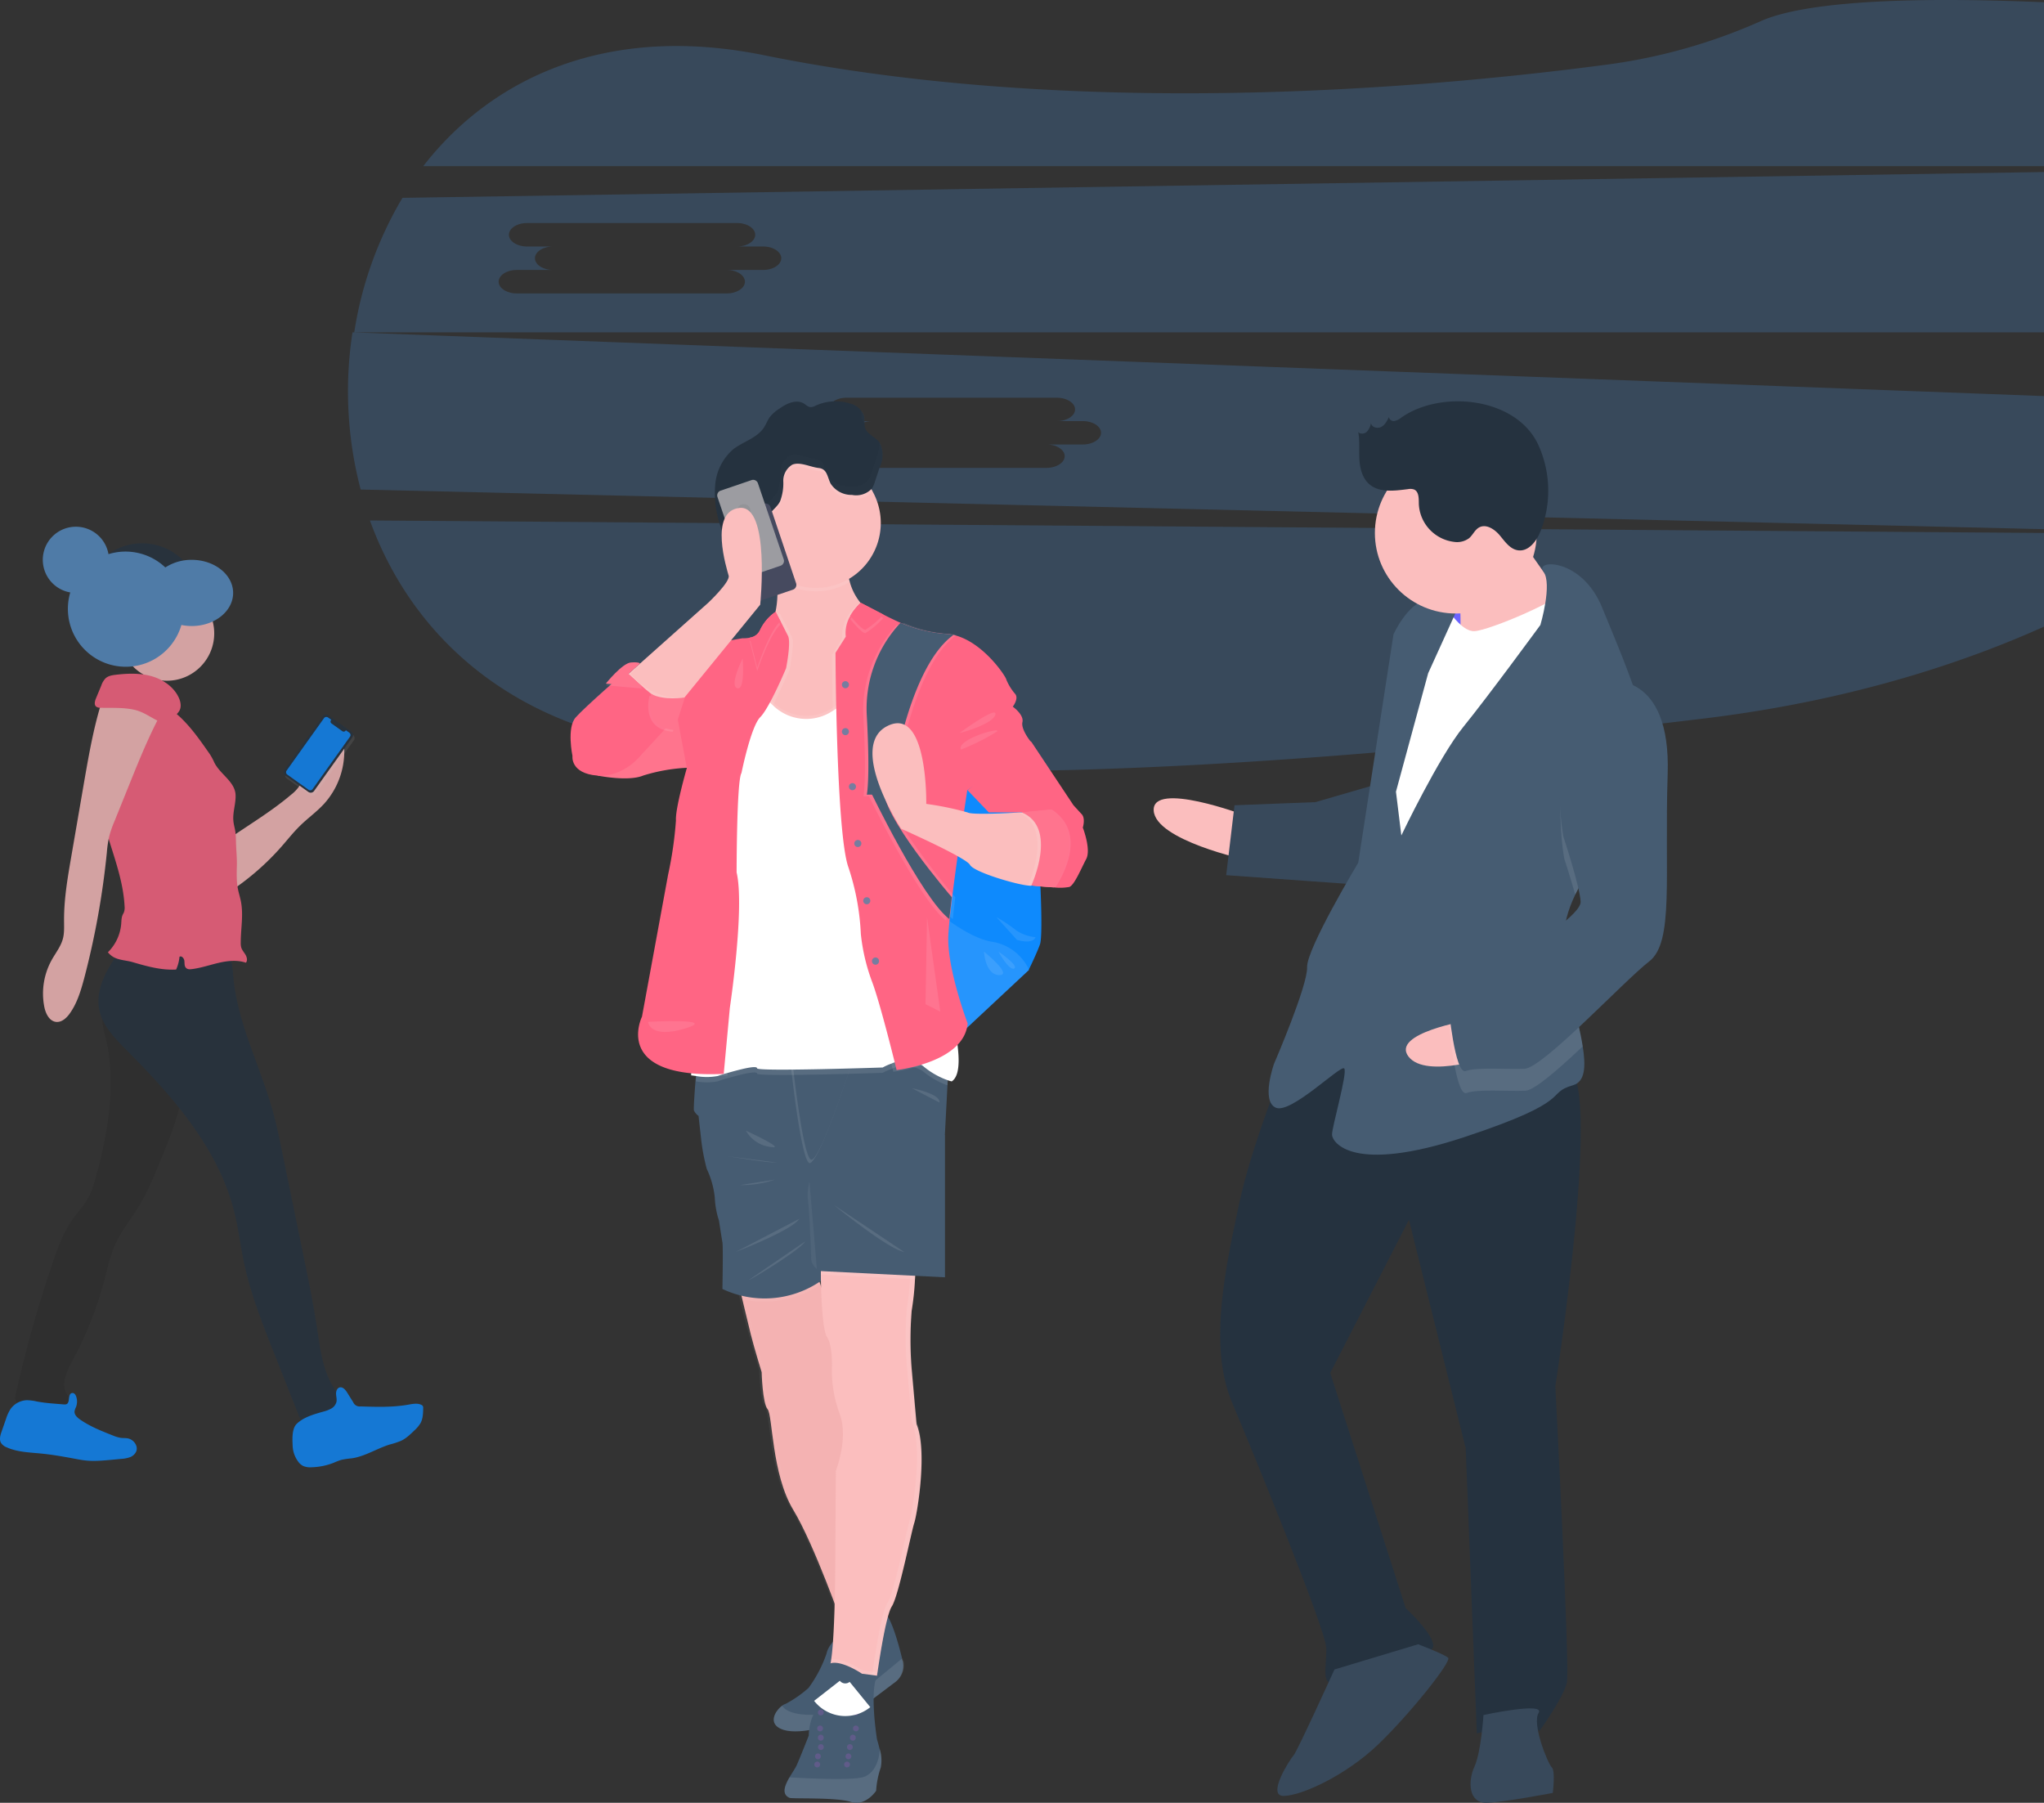 <svg width="652" height="575" viewBox="0 0 652 575" fill="none" xmlns="http://www.w3.org/2000/svg"><rect x="0" y="0" width="652" height="575" fill="#333333" stroke="none"/><path d="M118 166c10.441 28.826 32.539 53.745 67.467 65.824 72.585 25.099 236.281 12.153 358.453-2.705 63.181-7.685 118.73-28.889 159.08-58.75L118 166ZM759.351 31.288h-67.093c-3.192 0-5.8-1.68-5.8-3.734 0-2.053 2.608-3.734 5.8-3.734h11.574c-3.185 0-5.8-1.68-5.8-3.733 0-2.054 2.615-3.734 5.8-3.734h-8.283c-3.186 0-5.8-1.68-5.8-3.734 0-2.054 2.614-3.734 5.8-3.734h35.021a133.804 133.804 0 0 0-27.322-4.848c-95.483-7.903-129.573-2.675-141.576 2.701a178.005 178.005 0 0 1-49.055 13.865c-58.946 7.816-169.127 17.238-268.988-3.006C193.996 7.522 157.112 24.548 135 53h636c-.832-8.27-3.316-15.906-7.88-22.59a7.834 7.834 0 0 1-3.769.878ZM112.439 106a123.437 123.437 0 0 0 2.607 50.137L704.076 170c16.305-12.079 30.12-25.575 40.924-40.165L112.439 106Zm232.976 35.765h-11.598c3.191 0 5.799 1.678 5.799 3.729 0 2.05-2.608 3.728-5.799 3.728h-67.114c-3.192 0-5.799-1.678-5.799-3.728 0-2.051 2.607-3.729 5.799-3.729h11.598c-3.191 0-5.799-1.677-5.799-3.728 0-2.05 2.608-3.728 5.799-3.728h-8.258c-3.191 0-5.799-1.678-5.799-3.728 0-2.051 2.608-3.728 5.799-3.728h67.089c3.186 0 5.793 1.684 5.793 3.728 0 2.044-2.607 3.728-5.793 3.728h8.283c3.186 0 5.793 1.684 5.793 3.728 0 2.045-2.607 3.728-5.793 3.728ZM770.702 53 128.38 63.104A119.183 119.183 0 0 0 113 106h646.446a126.21 126.21 0 0 0 9.303-27.342c1.96-8.95 2.729-17.6 1.953-25.658ZM243.423 86.105h-11.597c3.187 0 5.792 1.69 5.792 3.742s-2.605 3.742-5.792 3.742h-66.979c-3.182 0-5.787-1.684-5.787-3.742s2.605-3.742 5.787-3.742h11.585c-3.188 0-5.793-1.684-5.793-3.742s2.605-3.742 5.793-3.742h-8.305c-3.187 0-5.792-1.684-5.792-3.742 0-2.059 2.605-3.743 5.792-3.743h66.979c3.188 0 5.793 1.684 5.793 3.743 0 2.058-2.605 3.742-5.793 3.742h8.317c3.188 0 5.792 1.69 5.792 3.742s-2.617 3.742-5.792 3.742Z" fill="#38495B"/><path d="M295.42 207.694s-10.149 12.992-18.314 23.248c-5.232 6.597-9.631 12.042-9.948 12.157a6.756 6.756 0 0 1-1.006 0c-4.082-.374-19.664-2.564-26.737-3.543l-3.536-.519s.23-6.136 1.15-13.569c1.121-8.93 3.277-19.704 7.274-24.026a12.545 12.545 0 0 0 2.587-4.379 28.376 28.376 0 0 0 .633-12.877 49.12 49.12 0 0 0-1.869-7.807s25.875-15.268 24.495-1.354a26.516 26.516 0 0 0 .92 10.573 18.063 18.063 0 0 0 5.75 9.046l18.601 13.05Z" fill="#FBBEBE"/><path opacity=".1" d="M271.079 185.567a20.645 20.645 0 0 1-23.548-1.412 49.083 49.083 0 0 0-1.869-7.806s25.877-15.269 24.497-1.354a26.511 26.511 0 0 0 .92 10.572Z" fill="#fff"/><path d="M280.953 166.814a20.745 20.745 0 0 1-5.151 13.672 20.655 20.655 0 0 1-12.877 6.861 20.636 20.636 0 0 1-14.192-3.364 20.71 20.71 0 0 1-8.443-11.916 20.754 20.754 0 0 1 1.508-14.535 20.689 20.689 0 0 1 10.71-9.92 20.63 20.63 0 0 1 14.579-.366 20.683 20.683 0 0 1 11.192 9.37 20.753 20.753 0 0 1 2.674 10.198Z" fill="#FBBEBE"/><path opacity=".1" d="m278.3 156.612-.23.375a6.884 6.884 0 0 1-6.296 1.959 7.952 7.952 0 0 1-6.843-3.659c-1.064-2.276-.776-4.696-3.708-5.041-2.933-.346-5.952-2.075-8.424-1.066a5.987 5.987 0 0 0-2.875 5.329 16.123 16.123 0 0 1-.978 6.252c-.948 1.786-2.874 2.881-3.708 4.753a11.546 11.546 0 0 0-.575 6.684c.505 2.22.366 4.54-.403 6.683l-.287.519a20.74 20.74 0 0 1 5.505-29.247 20.626 20.626 0 0 1 15.863-2.926 20.661 20.661 0 0 1 13.131 9.385h-.172Z" fill="#fff"/><path d="M264.923 154.193a7.897 7.897 0 0 0 6.843 3.658 6.884 6.884 0 0 0 6.296-1.959c.45-.681.79-1.43 1.006-2.218l1.581-4.753a8.652 8.652 0 0 0 0-7.635c-1.322-1.93-4.168-2.736-4.772-5.012a31.057 31.057 0 0 1-.173-3.284 6.191 6.191 0 0 0-4.715-4.322 15.295 15.295 0 0 0-10.838.72 3.237 3.237 0 0 1-1.524.461c-.863 0-1.524-.72-2.271-1.181-2.387-1.383-5.405 0-7.705 1.642a12.508 12.508 0 0 0-3.076 2.68c-.748 1.037-1.179 2.275-1.869 3.341-2.214 3.4-6.642 4.495-9.833 6.972a16.799 16.799 0 0 0-5.75 11.524 32.657 32.657 0 0 0 1.668 12.963c.218.828.547 1.623.977 2.363 1.323 1.988 3.91 2.881 5.175 4.84 1.265 1.959 1.121 3.889 2.645 4.983a4.042 4.042 0 0 0 4.671-.69c.404-.391.723-.862.935-1.384.763-2.144.912-4.459.432-6.683a11.226 11.226 0 0 1 .546-6.684c.949-1.786 2.875-2.881 3.709-4.753a16.14 16.14 0 0 0 .977-6.252 6 6 0 0 1 2.875-5.33c2.473-1.008 5.75.778 8.424 1.066 2.674.289 2.674 2.651 3.766 4.927Z" fill="#25323F"/><g opacity=".1" fill="#fff"><path opacity=".1" d="M234.842 172.173c-1.265-2.017-3.852-2.881-5.146-4.84a1.599 1.599 0 0 0 0 .403c.218.828.547 1.623.977 2.363 1.323 1.988 3.91 2.881 5.175 4.84.084.115.152.241.202.374a19.385 19.385 0 0 0-1.208-3.14ZM274.891 133.543c.183.614.508 1.176.949 1.641.058-.728.058-1.46 0-2.189a3.993 3.993 0 0 0-1.036-2.131c-.072.893-.043 1.792.087 2.679ZM260.219 146.45c-2.559-.317-5.951-2.103-8.423-1.066a5.996 5.996 0 0 0-2.875 5.3 16.363 16.363 0 0 1-.978 6.281c-.948 1.786-2.874 2.881-3.708 4.753a11.108 11.108 0 0 0-.546 6.655 12.32 12.32 0 0 1-.432 6.712 4.058 4.058 0 0 1-2.336 2.258 4.055 4.055 0 0 1-1.64.248 4.055 4.055 0 0 1-1.601-.432 3.62 3.62 0 0 1-1.092-1.296c.604 1.44.92 3.111 2.156 4.004a4.038 4.038 0 0 0 3.258.199 4.054 4.054 0 0 0 2.348-2.273c.762-2.144.912-4.459.431-6.683a11.234 11.234 0 0 1 .546-6.684c.949-1.786 2.875-2.881 3.709-4.753a16.14 16.14 0 0 0 .977-6.252 6.008 6.008 0 0 1 .716-3.055 5.985 5.985 0 0 1 2.159-2.274c2.472-1.009 5.75.778 8.423 1.066a2.872 2.872 0 0 1 2.156 1.123c-.718-1.872-.948-3.572-3.248-3.831ZM280.75 141.291l-.258-.345a14.196 14.196 0 0 1-.949 5.272l-1.581 4.724a7.708 7.708 0 0 1-1.007 2.218 6.834 6.834 0 0 1-6.296 1.959 8.447 8.447 0 0 1-6.497-3.053c.189.73.439 1.443.748 2.131a7.906 7.906 0 0 0 6.842 3.659 6.884 6.884 0 0 0 6.296-1.959c.45-.681.79-1.43 1.006-2.218l1.581-4.754a8.646 8.646 0 0 0 .115-7.634Z"/></g><path d="m243.714 160.683-9.887 3.337a1.619 1.619 0 0 0-1.015 2.049l8.18 24.33a1.613 1.613 0 0 0 2.045 1.016l9.888-3.337a1.619 1.619 0 0 0 1.014-2.049l-8.18-24.329a1.613 1.613 0 0 0-2.045-1.017Z" fill="#464A5F"/><path d="m239.724 153.131-9.854 3.356a1.613 1.613 0 0 0-1.006 2.046l8.224 24.248a1.61 1.61 0 0 0 2.042 1.009l9.854-3.356a1.614 1.614 0 0 0 1.007-2.046l-8.224-24.248a1.61 1.61 0 0 0-2.043-1.009Z" fill="#9C9CA1"/><path d="M237.274 165.062a2.136 2.136 0 0 0 2.134-2.138c0-1.18-.955-2.137-2.134-2.137a2.135 2.135 0 0 0-2.133 2.137c0 1.181.955 2.138 2.133 2.138Z" fill="#939498"/><path d="M235.789 410.211s2.616 11.092 3.709 15.442c1.092 4.35 3.45 11.984 3.45 11.984s.259 9.91 1.897 11.811c1.639 1.902 1.265 20.627 8.165 32.064 6.9 11.437 15.842 37.134 15.842 37.134l1.178 8.642 11.5-13.54-9.602-49.492s-5.75-20.166-3.91-26.331c1.84-6.165-7.159-30.623-7.159-30.623l-25.07 2.909Z" fill="#F3AEAE"/><path opacity=".05" d="m282.099 512.395-11.499 13.54-1.179-8.642s-9.2-25.784-16.071-37.307c-6.871-11.524-6.526-30.163-8.165-32.064-1.639-1.902-1.897-11.812-1.897-11.812s-2.358-7.634-3.422-11.984c-.661-2.593-1.868-7.605-2.731-11.235l-1.006-4.206 25.299-2.881s.288.777.719 2.074c2.099 6.021 7.849 23.392 6.44 28.549-1.725 6.252 3.91 26.331 3.91 26.331l9.602 49.637Z" fill="#fff"/><path d="m285.625 536.456-10.12 7.634c-4.916 5.272-19.32 9.622-25.588 7.635-5.318-1.7-2.673-6.05-.431-7.692.322-.264.694-.46 1.093-.576a36.366 36.366 0 0 0 7.331-5.099 40.866 40.866 0 0 0 5.75-10.976c.805-4.091 6.612-7.462 6.612-7.462s7.791-7.605 11.328-6.078c2.3 1.008 4.715 9.276 6.095 14.894 0 .316 0 .633.23.95a6.548 6.548 0 0 1-2.3 6.77Z" fill="#465C72"/><path opacity=".1" d="m285.624 536.451-10.12 7.634c-4.916 5.272-19.319 9.622-25.587 7.634-5.318-1.699-2.673-6.049-.431-7.691 2.156 3.399 10.062 2.88 10.062 2.88l14.03-6.28 14.374-11.811c0 .317 0 .634.23.951a6.546 6.546 0 0 1-2.558 6.683Z" fill="#fff"/><path opacity=".05" d="M269.749 518.023s-9.056-25.726-15.956-37.163c-6.899-11.437-6.526-30.134-8.136-32.064-1.61-1.93-1.926-11.811-1.926-11.811s-2.357-7.606-3.421-11.985c-.661-2.593-1.869-7.605-2.875-11.206l-1.006-4.235 23.718-2.622v-.172l-25.299 2.88s.431 1.787 1.006 4.235c.862 3.601 2.07 8.643 2.875 11.207 1.092 4.379 3.45 11.984 3.45 11.984s.259 9.91 1.897 11.811c1.639 1.902 1.265 20.627 8.165 32.064 6.9 11.437 15.927 37.163 15.927 37.163l1.179 8.642 1.408-1.642-1.006-7.086Z" fill="#fff"/><path d="M329.726 247.422h-28.29v32.727h28.29v-32.727Z" fill="#0E8AFD"/><path d="M331.734 301.204c-.862 2.449-3.076 7.087-3.536 8.009v.173L307.9 328.342l-.488.461v-.432c-1.093-3.601-8.625-29.299-9.632-30.71a20.239 20.239 0 0 1 0-7.923v-1.325l-.661-17.775 2.875-5.762 27.916 8.874 3.91 7.691s.863 17.055-.086 19.763Z" fill="#0E8AFD"/><path opacity=".1" d="M328.202 309.212v.173l-20.297 18.956h-.604l-6.957.432-5.032-40.966s.834.778 2.214 1.902c3.996 3.313 12.65 9.852 19.263 10.716a15.688 15.688 0 0 1 6.771 3.006 15.716 15.716 0 0 1 4.642 5.781ZM330.308 298.899a13.04 13.04 0 0 1-6.037-2.075 53.294 53.294 0 0 0-6.468-4.35l6.583 7.289s5.031 1.613 5.922-.864Z" fill="#fff"/><path opacity=".1" d="M313.865 303.506s.403 7.433 4.887 7.491c4.485.057-4.887-7.491-4.887-7.491ZM318.482 303.506s3.392 6.222 5.031 5.387c1.638-.836-5.031-5.387-5.031-5.387Z" fill="#fff"/><path d="m223.853 243.097-4.743 1.786a55.78 55.78 0 0 0-13.944 2.478c-4.801 2.016-14.576 0-14.576 0s17.02-22.24 17.25-22.326l18.026-6.655-2.013 24.717Z" fill="#FF748E"/><path opacity=".03" d="m225.013 242.637-4.744 1.758a54.749 54.749 0 0 0-13.914 2.506c-4.801 1.988-14.605 0-14.605 0s17.048-22.268 17.25-22.355l18.054-6.654-2.041 24.745Z" fill="#FF6584"/><path d="M291.635 485.75c-1.006 3.082-5.002 23.335-7.158 26.619-2.156 3.284-4.715 22.067-4.715 22.067l-.489.346-1.064.749s-15.582-.749-13.77-3.543a8.495 8.495 0 0 0 .69-2.651c1.178-7.634 1.293-27.973 1.293-27.973l.201-32.237s4.083-10.399 1.265-18.063a39.596 39.596 0 0 1-2.529-14.173s.431-7.462-1.553-10.458c-1.61-2.42-1.926-15.24-1.984-19.964v-1.758l2.53-3.802 27.715 1.93s0 2.218-.202 5.128a85.969 85.969 0 0 1-1.063 10.112 116.223 116.223 0 0 0 0 18.639l1.552 17.515c3.536 8.47.259 28.463-.719 31.517Z" fill="#FBBEBE"/><path opacity=".05" d="M261.807 409.465v.201a32.533 32.533 0 0 1-25.012 4.754c-.604-2.42-1.006-4.206-1.006-4.206l25.271-2.881.747 2.132Z" fill="#fff"/><path d="m302.571 339.122-.345 7.029-.833 15.932-39.588 6.453v40.044a31.591 31.591 0 0 1-15.346 5.454 31.56 31.56 0 0 1-16.02-2.919s.259-13.511 0-14.894c-.259-1.383-1.093-6.885-1.093-6.885a27.783 27.783 0 0 1-1.351-7.462 28.19 28.19 0 0 0-2.558-9.075 65.215 65.215 0 0 1-1.725-8.901l-.892-7.98a4.47 4.47 0 0 1-1.466-1.729c-.144-.518.173-5.301.489-9.276.23-2.881.431-5.445.431-5.445l36.972-7.001 43.325 6.655Z" fill="#465C72"/><path opacity=".05" d="M260.609 373.391v31.373a4.554 4.554 0 0 1-1.869-4.148c-.173-4.178-.518-14.088-1.093-18.525a16.912 16.912 0 0 1 2.243-9.277l.719.577Z" fill="#fff"/><path opacity=".1" d="M237.943 360.634a10.282 10.282 0 0 0 3.239 3.499 10.244 10.244 0 0 0 4.466 1.657c5.951 1.095-7.705-5.156-7.705-5.156ZM232.266 368.784s12.506 2.103 15.496 2.017l-15.496-2.017ZM236.064 377.982a33.24 33.24 0 0 0 11.097-1.728l-11.097 1.728ZM234.621 399.331s18.114-6.943 20.299-10.572l-20.299 10.572ZM238.883 408.231c.632 0 16.588-9.737 17.94-12.272l-17.94 12.272ZM292.067 402.876s0 2.218-.201 5.127l-30.044-1.498v-1.757l2.53-3.802 27.715 1.93ZM267.531 366.892s15.267-3.773 18.487-1.354c3.22 2.42-18.487 1.354-18.487 1.354ZM252.291 340.09s3.076 28.808 5.75 30.796c2.674 1.988 13.311-30.796 13.311-30.796h-19.061Z" fill="#fff"/><path d="M252.816 339.008s3.105 28.808 5.75 30.796c2.645 1.988 13.168-30.796 13.168-30.796h-18.918Z" fill="#465C72"/><path opacity=".1" d="m302.586 339.121-.345 7.029a25.028 25.028 0 0 1-7.791-4.436l-.402-.288a10.727 10.727 0 0 0-9.775-.461c-.932.328-1.836.733-2.703 1.209 0 0-40.076 1.355-40.076.26s-5.75.432-9.459 1.469a27.783 27.783 0 0 0-3.047.98 18.89 18.89 0 0 1-7.015 0c.23-2.881.431-5.445.431-5.445l36.972-7.001 43.21 6.684Z" fill="#fff"/><path opacity=".1" d="M303.586 343.811c-.428-.091-.85-.206-1.265-.345a25.389 25.389 0 0 1-7.877-4.639l-.403-.288a10.73 10.73 0 0 0-9.775-.461 18.06 18.06 0 0 0-2.702 1.21s-40.077 1.354-40.077.26c0-1.095-5.75.432-9.459 1.498a29.514 29.514 0 0 0-3.047.95c-2.32.423-4.696.423-7.015 0-.891 0-1.495-.201-1.495-.201v-.087l1.983-50.386 5.75-44.855 2.07-18.812 6.785-3.313 6.814-3.313a17.882 17.882 0 0 0 2.616 2.881 15.16 15.16 0 0 0 19.205 1.786 29.08 29.08 0 0 0 2.875-1.93c3.076-2.391 5.951.288 8.625 6.079 10.379 22.528 17.25 92.187 17.25 92.187l10.263 6.626s.345 1.296.662 3.169c.488 3.803 1.092 10.083-1.783 11.984Z" fill="#fff"/><path d="M303.586 344.912a9.317 9.317 0 0 1-1.265-.375 25.125 25.125 0 0 1-7.877-4.523l-.403-.288a10.73 10.73 0 0 0-9.775-.461 18.06 18.06 0 0 0-2.702 1.21s-40.077 1.354-40.077.259c0-1.094-5.75.432-9.459 1.498a29.52 29.52 0 0 0-3.047.951 18.847 18.847 0 0 1-7.015 0l-1.495-.202v-.316l1.983-50.358 5.75-44.855 2.07-18.812 6.785-3.313 6.814-3.313a17.882 17.882 0 0 0 2.616 2.881 15.166 15.166 0 0 0 9.283 4.342c3.503.326 7.01-.577 9.922-2.556a29.53 29.53 0 0 0 2.875-1.959c3.076-2.362 5.951.317 8.625 6.108 10.379 22.528 17.25 92.187 17.25 92.187l10.263 6.655s.345 1.296.662 3.169c.488 3.86 1.092 10.169-1.783 12.071Z" fill="#fff"/><path opacity=".1" d="M305.187 332.835a23.68 23.68 0 0 1-11.126 6.885 47.408 47.408 0 0 1-9.114 2.103l-.661-2.563c-1.466-5.935-5.175-20.512-7.331-25.928a61.546 61.546 0 0 1-3.45-14.894 77.93 77.93 0 0 0-4.025-21.434c-1.754-5.099-2.875-19.59-3.306-33.907a963.911 963.911 0 0 1-.489-16.277c-.23-10.314-.23-18.034-.23-18.034l3.249-5.157a10.844 10.844 0 0 1 1.466-6.655 16.98 16.98 0 0 1 3.335-4.148l3.565 1.872 18.371 13.022s-10.149 12.992-18.314 23.248c10.379 22.528 17.25 92.187 17.25 92.187l10.263 6.655s.23 1.153.547 3.025Z" fill="#fff"/><path d="M302.506 298.242c-.546 10.515 6.153 28.146 6.153 28.146-1.064 12.531-22.655 14.894-22.655 14.894s-5.261-21.606-7.964-28.52a61.592 61.592 0 0 1-3.45-14.894 77.929 77.929 0 0 0-4.024-21.434c-3.853-11.264-4.054-68.218-4.054-68.218l3.277-5.157a10.65 10.65 0 0 1 1.466-6.654 17.027 17.027 0 0 1 3.335-4.149l7.188 3.745c2.099 1.095 3.91 1.931 5.491 2.651a44.428 44.428 0 0 0 15.295 3.572c.541.068 1.079.164 1.61.288 9.459 2.161 16.818 13.454 16.818 14.231.7 1.693 1.671 3.26 2.875 4.639 1.15 1.498-.805 4.004-.805 4.004s3.623 2.564 3.077 4.926c-.547 2.362 2.731 6.338 2.731 6.338l-20.326 15.441s-5.491 35.607-6.038 46.151Z" fill="#FF6584"/><path d="M269.674 219.509c.621 0 1.124-.505 1.124-1.127s-.503-1.127-1.124-1.127c-.62 0-1.123.505-1.123 1.127s.503 1.127 1.123 1.127ZM269.674 234.484c.621 0 1.124-.504 1.124-1.127 0-.622-.503-1.127-1.124-1.127-.62 0-1.123.505-1.123 1.127 0 .623.503 1.127 1.123 1.127ZM273.636 270.159a1.126 1.126 0 0 0 0-2.253 1.126 1.126 0 0 0 0 2.253ZM276.487 288.418a1.125 1.125 0 1 0 0-2.25 1.125 1.125 0 0 0 0 2.25ZM279.273 307.693c.621 0 1.124-.505 1.124-1.127a1.126 1.126 0 1 0-2.249 0c0 .622.504 1.127 1.125 1.127ZM271.915 252.032a1.126 1.126 0 0 0 0-2.254c-.621 0-1.124.505-1.124 1.127 0 .623.503 1.127 1.124 1.127Z" fill="#767D9F"/><path opacity=".1" d="M281.775 197.082a25.872 25.872 0 0 1-5.749 4.869c-1.007 0-3.479-2.881-4.801-4.465a17.486 17.486 0 0 1 3.334-4.177c2.933 1.469 5.175 2.736 7.216 3.773Z" fill="#fff"/><path d="M281.775 196.001a25.898 25.898 0 0 1-5.749 4.869c-1.007 0-3.479-2.881-4.801-4.465a17 17 0 0 1 3.334-4.149l7.216 3.745Z" fill="#FF6584"/><path opacity=".1" d="M251.849 213.684s-2.875 6.54-5.377 11.322a21.326 21.326 0 0 1-2.875 4.293 29.403 29.403 0 0 0-4.169 10.227c-1.092 3.975-1.811 7.576-1.811 7.576-1.552 2.363-1.552 31.69-1.552 31.69 2.645 11.264-2.185 43.212-2.185 43.212l-1.409 15.499-.431 4.696v.864h-2.876a65.946 65.946 0 0 1-6.986-.23l-1.524-.173 1.984-50.357 5.75-44.855 2.07-18.812 6.785-3.313c1.122-8.931 3.278-19.705 7.274-24.026a12.532 12.532 0 0 0 2.588-4.379 16.563 16.563 0 0 1 1.61-1.296l1.524 2.88 2.443 4.783c.777 2.218-.833 10.399-.833 10.399Z" fill="#fff"/><path d="M250.747 213.134s-5.261 12.618-8.251 15.614c-2.99 2.996-5.98 17.804-5.98 17.804-1.552 2.362-1.552 31.689-1.552 31.689 2.645 11.264-2.157 43.213-2.157 43.213l-1.954 21.059c-35.937 1.671-26.076-18.236-26.076-18.236l8.337-45.316a120.364 120.364 0 0 0 2.501-17.285c-.258-3.803 3.479-16.738 3.479-16.738s-6.612-34.339-5.922-35.895c.69-1.556 23.66-5.474 23.66-5.474.771.025 1.542-.033 2.3-.173a4.136 4.136 0 0 0 3.335-2.477 14.57 14.57 0 0 1 4.945-5.762l1.524 2.881 2.443 4.811c1.006 2.103-.632 10.285-.632 10.285Z" fill="#FF6584"/><path opacity=".1" d="M248.936 199.243c-3.564 3.198-7.387 14.779-7.387 14.779l-2.414-9.593a4.14 4.14 0 0 0 3.334-2.478 14.575 14.575 0 0 1 4.944-5.762l1.523 3.054Z" fill="#fff"/><path d="M248.936 198.162c-3.564 3.197-7.387 14.779-7.387 14.779l-2.414-9.594a4.13 4.13 0 0 0 3.334-2.477 14.575 14.575 0 0 1 4.944-5.762l1.523 3.054Z" fill="#FF6584"/><path opacity=".1" d="M206.707 325.914s.489 5.532 11.788 2.132c11.3-3.4-11.788-2.132-11.788-2.132Z" fill="#fff"/><path d="M346.487 273.982c-1.638 3.082-3.708 8.181-5.347 8.901a16.4 16.4 0 0 1-4.974.144c-3.392-.172-7.158-.605-7.158-.605s8.625-18.552-3.077-23.306h-10.522l-6.727-7.029 17.681-16.968 2.645 1.527 13.397 20.166s1.38 1.527 2.645 2.881c1.265 1.354.345 4.263.345 4.263s2.702 6.943 1.092 10.026Z" fill="#FF6584"/><path opacity=".1" d="M282.767 253.982s5.089-40.015 20.299-50.934c-.522-.123-1.05-.22-1.582-.288a44.427 44.427 0 0 1-15.324-3.572 39.796 39.796 0 0 0-8.428 13.695 39.862 39.862 0 0 0-2.325 15.92c1.122 20.426 0 25.179 0 25.179h1.783c3.249 6.598 17.02 33.937 24.639 39.67l.834-6.943s-19.838-23.047-21.563-32.727h1.667Z" fill="#fff"/><path opacity=".1" d="M284.966 253.443s5.088-40.015 20.124-50.934a14.123 14.123 0 0 0-1.581-.288 44.428 44.428 0 0 1-15.295-3.572 39.853 39.853 0 0 0-10.723 29.615c1.121 20.425 0 25.179 0 25.179h1.782c3.249 6.597 16.991 33.936 24.638 39.669l.805-6.943s-19.837-23.047-21.533-32.726h1.783Z" fill="#fff"/><path d="M277.482 252.032s16.617 34.571 25.328 41.082l.805-6.943s-23.315-26.995-21.562-34.888l-4.571.749Z" fill="#465C72"/><path d="M304.153 202.509c-15.209 10.919-20.298 50.934-20.298 50.934h-7.36s1.121-4.754 0-25.179a39.862 39.862 0 0 1 2.325-15.92 39.796 39.796 0 0 1 8.428-13.695 44.434 44.434 0 0 0 15.295 3.572c.541.068 1.079.164 1.61.288Z" fill="#465C72"/><path opacity=".1" d="m295.707 292.474-.488 27.799 4.715 2.392-4.227-30.191ZM306.031 233.816c3.134-.749 11.155-3.399 11.5-6.05.345-2.65-11.5 6.05-11.5 6.05ZM306.526 239.092a72.292 72.292 0 0 0 11.499-5.762c1.552-1.613-12.994 2.478-11.499 5.762ZM236.888 210.024s-4.342 8.643-1.725 9.478c2.616.836 1.725-9.478 1.725-9.478ZM270.037 303.506s-34.789 20.598-27.458 21.78c7.332 1.181 27.458-21.78 27.458-21.78ZM290.908 347.096s9.142 1.729 8.768 4.553l-8.768-4.553Z" fill="#fff"/><path d="m333.844 266.801-.402 10.63s-2.588 4.466-4.456 5.042a2.28 2.28 0 0 1-.69 0c-3.709-.202-17.653-4.293-18.889-6.626-1.237-2.333-21.965-11.523-21.965-11.523s-17.25-26.389-4.342-32.784c12.909-6.395 12.363 24.861 12.363 24.861a95.387 95.387 0 0 1 13.225 2.737c1.265.807 12.823.231 16.273 0h.949l3.679.663 4.255 7Z" fill="#FBBEBE"/><path opacity=".1" d="m333.837 266.813-.402 10.63s-2.588 4.465-4.457 5.041a2.28 2.28 0 0 1-.69 0h-.374s8.453-18.437-2.875-23.248h.949l3.68.663 4.169 6.914Z" fill="#fff"/><path opacity=".1" d="M336.678 283.031c-3.392-.173-7.159-.605-7.159-.605s8.625-18.552-3.076-23.305l9.114-.893c11.327 7.547 3.45 21.231 1.121 24.803Z" fill="#fff"/><path d="M336.141 283.025c-3.393-.172-7.159-.604-7.159-.604s8.625-18.553-3.076-23.306l9.085-.951c11.499 7.605 3.479 21.289 1.15 24.861Z" fill="#FF748E"/><path d="m199.627 215.677 26.277-23.422s7.072-6.655 6.526-8.643c-.546-1.987-6.44-20.54 3.45-21.606 9.89-1.066 6.613 30.854 6.613 30.854l-28.261 34.629-14.605-11.812Z" fill="#FBBEBE"/><path opacity=".1" d="M183.134 240.559s-1.897-8.988 1.007-12.272c2.903-3.284 16.042-14.722 16.042-14.722s6.584 10.285 18.314 8.787l-13.168 17.574s-5.75 7.634-14.231 6.885c-8.481-.749-7.964-6.252-7.964-6.252Z" fill="#fff"/><path d="M182.609 241.116s-1.898-8.989 1.006-12.273c2.904-3.284 16.043-14.721 16.043-14.721s11.242 11.35 17.682 12.733l-12.507 13.627s-5.75 7.605-14.375 6.885c-8.625-.72-7.849-6.251-7.849-6.251Z" fill="#FF6584"/><path opacity=".1" d="m204.977 219.615-11.731-1.037s5.233-6.539 8.022-6.741c2.789-.202 2.875.346 2.875.346l-3.68 3.313 4.514 4.119Z" fill="#fff"/><path d="m204.977 219.07-11.731-1.037s5.233-6.54 8.022-6.741c2.789-.202 2.875.345 2.875.345l-3.68 3.313 4.514 4.12Z" fill="#FF748E"/><path opacity=".1" d="M207.188 221.867s-3.047 10.688 7.418 11.524l3.335-10.4a18.505 18.505 0 0 1-10.753-1.124Z" fill="#fff"/><path d="M207.725 221.311s-3.048 10.688 7.42 11.524l3.336-10.401s-6.787 1.153-10.756-1.123Z" fill="#FF748E"/><path opacity=".1" d="m292.395 453.425-1.524-17.544a112.71 112.71 0 0 1 0-18.61c.528-3.35.873-6.725 1.035-10.112.173-2.881.23-5.128.23-5.128l-27.743-1.93 26.162 1.815s0 2.218-.23 5.128a81.084 81.084 0 0 1-1.035 10.112 115.863 115.863 0 0 0 0 18.61l1.553 17.544c3.622 8.441.344 28.434-.633 31.516-.978 3.083-5.003 23.335-7.188 26.619-2.185 3.285-4.686 22.068-4.686 22.068l-1.437.979h1.524l1.523-1.095s2.559-18.811 4.715-22.067c2.156-3.255 6.181-23.536 7.159-26.619.977-3.082 4.197-22.845.575-31.286Z" fill="#fff"/><path d="m295.802 358.623 5.635 3.457v45.316l-40.824-2.046-2.818-33.303 6.699-8.152 31.308-5.272Z" fill="#465C72"/><path opacity=".1" d="M265.98 384.318s17.25 14.088 22.454 15.01l-22.454-15.01ZM279.753 533.372a6.538 6.538 0 0 0-.488 1.44l-1.064.749s-15.583-.749-13.771-3.544c.372-.84.605-1.735.69-2.65 3.651-.836 9.832 3.371 9.832 3.371l4.801.634Z" fill="#fff"/><path d="M280.934 563.792a27.75 27.75 0 0 0-1.466 7.375s-3.335 5.07-8.05 3.543c-4.715-1.527-18.774-.922-19.579-1.296-2.645-1.182-1.495-3.976 0-6.54.863-1.469 1.84-2.881 2.271-3.802 1.179-2.651 3.882-9.536 3.882-9.536a16.578 16.578 0 0 1 3.823-10.457l1.812-11.812c3.047-3.082 11.327 2.564 11.327 2.564l4.801.634c-2.443 5.358 0 20.338 0 20.338s.403 1.268.777 2.881c.66 1.967.799 4.071.402 6.108Z" fill="#465C72"/><path opacity=".1" d="M280.933 563.795a27.75 27.75 0 0 0-1.466 7.375s-3.335 5.07-8.05 3.543c-4.715-1.527-18.773-.922-19.578-1.296-2.645-1.181-1.495-3.976 0-6.54 6.382.375 20.642 1.037 23.833-.173 4.082-1.555 4.974-6.856 4.945-9.017a11.98 11.98 0 0 1 .316 6.108Z" fill="#fff"/><path d="M272.985 547.122a.924.924 0 1 0-.001-1.847.924.924 0 0 0 .001 1.847ZM261.823 547.122a.924.924 0 1 0-.003-1.85.924.924 0 0 0 .003 1.85ZM272.985 552.213a.924.924 0 1 0-.001-1.847.924.924 0 0 0 .001 1.847ZM261.596 552.213a.924.924 0 0 0 0-1.849.924.924 0 0 0 0 1.849ZM270.188 563.709a.924.924 0 0 0 0-1.849.923.923 0 0 0-.922.925c0 .51.412.924.922.924ZM260.651 563.709a.924.924 0 1 0-.001-1.847.924.924 0 0 0 .001 1.847ZM270.602 561.114a.924.924 0 1 0-.001-1.847.924.924 0 0 0 .001 1.847ZM260.881 561.114a.924.924 0 1 0-.001-1.847.924.924 0 0 0 .001 1.847ZM271.099 558.153a.924.924 0 0 0 0-1.849.924.924 0 0 0 0 1.849ZM261.823 558.153a.924.924 0 1 0-.003-1.847.924.924 0 0 0 .003 1.847ZM272.044 555.187a.924.924 0 0 0 .922-.925.924.924 0 1 0-1.845 0c0 .511.413.925.923.925ZM261.823 555.187a.924.924 0 0 0 .922-.925.924.924 0 1 0-1.845 0c0 .511.413.925.923.925Z" fill="#605B89"/><path d="M263.789 539.279a7.41 7.41 0 0 0 10.523 1.181" stroke="#fff" stroke-width="10.409" stroke-miterlimit="10"/><g opacity=".8"><path d="M45.318 210.226c10.2 0 18.468-8.269 18.468-18.47 0-10.2-8.268-18.469-18.468-18.469s-18.468 8.269-18.468 18.469c0 10.201 8.268 18.47 18.468 18.47Z" fill="#25323F"/><path opacity=".1" d="M34.605 335.429c1.907 13.375-.418 27.014-4.04 40.027-.676 2.423-1.405 4.867-2.67 7.042-1.266 2.175-3.028 4.045-4.515 6.091-3.1 4.267-4.918 9.299-6.618 14.279A402.823 402.823 0 0 0 4.973 444.88c-.19.582-.19 1.21 0 1.793.45 1.033 1.813 1.167 2.935 1.162l14.495-.077c.517-.992-.439-2.067-1.033-3.017-2.066-3.214-.083-7.388 1.741-10.751a115.617 115.617 0 0 0 10.218-25.831c.992-3.787 1.798-7.657 3.41-11.227 1.948-4.329 5-8.054 7.48-12.104 2.883-4.707 4.985-9.816 7.072-14.946 2.914-7.119 5.854-14.326 7-21.931 1.08-7.139.548-14.413-.155-21.6a1.362 1.362 0 0 0-1.58-1.549l-19.45-1.003c-4.01-.206-4.96-1.085-4.35 2.852.423 2.94 1.426 5.802 1.85 8.778Z" fill="#000"/><path d="M38.427 302.912c-3.952 5.683-8.095 12.223-6.783 19.027.997 5.166 4.934 9.17 8.648 12.916 14.847 14.909 29.446 31.472 34.498 51.905 1.302 5.279 1.932 10.699 3.053 16.015 2.036 9.661 5.683 18.898 9.3 28.078l9.69 24.462a14.65 14.65 0 0 0 14-9.299c-1.27-.098-2.929-1.328-3.673-2.361-4.132-5.719-4.98-13.076-6.039-20.05-1.172-7.708-2.738-15.354-4.308-22.995l-6.943-33.808c-.8-3.9-1.602-7.806-2.645-11.649-4.04-14.889-11.696-28.931-12.879-44.326-.175-2.263-.284-4.748-1.818-6.427-1.612-1.772-4.257-2.067-6.649-2.206-9.676-.62-18.024-1.566-27.452.718Z" fill="#25323F"/><path d="M11.79 447.008a15.466 15.466 0 0 0-3.214-.414 6.67 6.67 0 0 0-5.249 2.868 13.045 13.045 0 0 0-1.41 3.099l-1.4 4.02c-.413 1.178-.816 2.536-.202 3.616a3.835 3.835 0 0 0 1.88 1.452c3.39 1.508 7.233 1.591 10.901 1.953 3.585.351 7.14.981 10.678 1.643 1.22.232 2.433.465 3.668.589 2.759.278 5.538 0 8.297-.248l2.846-.274a10.233 10.233 0 0 0 2.8-.517 3.535 3.535 0 0 0 2.066-1.855c.703-1.741-.806-3.802-2.65-4.164-.749-.144-1.55-.077-2.283-.175-.86-.148-1.7-.399-2.5-.749-3.617-1.431-7.32-2.878-10.524-5.13-.888-.625-1.818-1.499-1.72-2.583.092-.465.247-.915.46-1.339a4.887 4.887 0 0 0 .041-3.456c-.175-.475-.516-.976-.997-1.033-1.364-.165-1.198 1.824-1.4 2.583-.274 1.033-.77 1.126-1.74 1.033-2.79-.253-5.58-.392-8.349-.919ZM93.344 460.89a9.12 9.12 0 0 0 1.973 5.554c.384.472.863.857 1.406 1.131a5.623 5.623 0 0 0 2.583.408c2.459-.053 4.889-.545 7.175-1.451a20.353 20.353 0 0 1 2.48-.935 27.795 27.795 0 0 1 3.223-.465c4.273-.615 8.023-3.136 12.151-4.412a25.533 25.533 0 0 0 3.616-1.189c1.632-.769 2.955-2.066 4.252-3.321a10.203 10.203 0 0 0 1.952-2.341c.76-1.41.806-3.099.837-4.696a1.335 1.335 0 0 0-.124-.728 1.087 1.087 0 0 0-.465-.367c-1.255-.62-2.743-.31-4.133-.067-5.021.894-10.161.728-15.26.563a2.219 2.219 0 0 1-2.345-1.338l-1.937-3.1c-.553-.888-1.431-1.906-2.434-1.601-.8.242-1.126 1.224-1.095 2.066.031.842.289 1.679.129 2.501a3.413 3.413 0 0 1-1.653 2.149c-.814.442-1.682.776-2.583.992-2.851.806-6.168 1.72-8.374 3.817-1.622 1.488-1.472 4.821-1.374 6.83Z" fill="#0E8AFD"/><path d="M92.878 253.45a11.968 11.968 0 0 0 2.82-3.068 12.514 12.514 0 0 0 1.204-4.242l.811-5.125c.45-2.826.977-5.817 2.862-7.971 1.886-2.155 5.641-2.924 7.558-.796.837.925 1.167 2.196 1.374 3.43a24.976 24.976 0 0 1-6.106 20.665c-2.32 2.542-5.166 4.562-7.62 6.964-2.139 2.067-3.993 4.438-5.967 6.685A82.357 82.357 0 0 1 73.557 284.2c.072-3.844.563-7.967 0-11.785-.419-2.758-1.55-4.246 1.121-6.049 6.2-4.216 12.455-8.029 18.2-12.916ZM53.233 217.118c8.34 0 15.1-6.761 15.1-15.101s-6.76-15.1-15.1-15.1-15.1 6.76-15.1 15.1 6.76 15.101 15.1 15.101Z" fill="#FBBEBE"/><path d="M68.182 242.803a18.239 18.239 0 0 0-1.917-3.213c-2.738-3.932-5.548-7.858-9.061-11.113a56.389 56.389 0 0 0-8.601-6.318 19.523 19.523 0 0 0-5.383-2.583 21.074 21.074 0 0 0-3.456-.471l-3.921-.32a3.228 3.228 0 0 0-1.034.031c-1.064.269-1.55 1.591-1.322 2.661.227 1.069 1.033 1.937 1.746 2.748.176 8.003-3.384 15.897-3.864 23.889-.842 13.974 7.687 26.973 8.369 40.958.07.632.003 1.271-.197 1.875-.113.289-.284.553-.413.837-.403.878-.387 1.875-.46 2.841a14.433 14.433 0 0 1-4.251 9.103 6.317 6.317 0 0 0 2.397 1.829c1.648.718 3.616.78 5.367 1.281 4.567 1.333 9.248 2.676 13.995 2.392.59-1.283.955-2.659 1.08-4.066.671-.418 1.446.476 1.55 1.261.103.785-.047 1.7.516 2.268.563.568 1.276.48 1.963.393 2.898-.367 5.683-1.344 8.524-2 2.841-.656 5.879-.971 8.643-.031.558-.708.32-1.756-.135-2.531-.454-.775-1.1-1.457-1.358-2.32a5.21 5.21 0 0 1-.166-1.524c0-4.417.91-8.881.047-13.215-.253-1.271-.656-2.511-.914-3.787-.517-2.475-.44-5.027-.372-7.553.067-2.526-.238-5.259-.29-7.822a24.963 24.963 0 0 0-.206-3.167c-.176-1.1-.517-2.175-.61-3.285-.279-2.821.858-5.621.687-8.452-.284-4.298-5.28-6.634-6.953-10.596Z" fill="#FF6584"/><path d="M34.105 218.976c-3.658 9.702-5.445 19.994-7.233 30.212l-4.133 24.003c-1.172 6.783-2.35 13.607-2.304 20.489 0 1.932.124 3.9-.382 5.765-.661 2.449-2.304 4.49-3.549 6.716a22.103 22.103 0 0 0-2.376 14.946c.423 2.144 1.58 4.577 3.755 4.825 1.788.197 3.332-1.224 4.376-2.691 2.397-3.363 3.585-7.424 4.65-11.423a258.357 258.357 0 0 0 7.165-39.826c.127-1.702.367-3.393.718-5.063a35.914 35.914 0 0 1 1.746-5.042c1.58-3.92 3.163-7.839 4.747-11.758 3.653-9.057 7.326-18.154 12.342-26.534-4.96-1.426-10.12-3.1-15.08-4.51-1.43-.424-2.965-.171-4.442-.109Z" fill="#FBBEBE"/><path d="M42.7 226.348c-3.471-.749-7.062-.516-10.606-.604a2.291 2.291 0 0 1-1.425-.372c-.719-.615-.414-1.767-.052-2.64l1.715-4.133a6.008 6.008 0 0 1 1.374-2.283c.873-.775 2.103-.967 3.26-1.106 3.766-.434 7.64-.579 11.293.439 3.652 1.018 7.087 3.332 8.72 6.757.682 1.426.997 3.224.093 4.521-1.343 1.927-4.355 4.081-6.602 3.027-2.692-1.276-4.753-2.965-7.77-3.606Z" fill="#FF6584"/><path d="M61.157 178.561a15.248 15.248 0 0 0-8.42 2.428 18.464 18.464 0 0 0-18.133-4.246 10.552 10.552 0 0 0-17.867-5.645 10.551 10.551 0 0 0-2.589 10.653 10.558 10.558 0 0 0 8.264 7.205 18.469 18.469 0 1 0 35.45 10.378c1.089.224 2.198.336 3.31.336 7.285 0 13.195-4.727 13.195-10.554 0-5.828-5.936-10.555-13.21-10.555Z" fill="#568DC4"/><path opacity=".1" d="m112.556 234.337-7.334-5.234a1.303 1.303 0 0 0-1.816.304l-12.198 17.095a1.302 1.302 0 0 0 .304 1.816l7.334 5.233a1.302 1.302 0 0 0 1.816-.303l12.197-17.095a1.302 1.302 0 0 0-.303-1.816Z" fill="#fff"/><path d="m112.075 233.374-7.334-5.234a1.303 1.303 0 0 0-1.816.304l-12.197 17.095a1.302 1.302 0 0 0 .303 1.816l7.334 5.233a1.302 1.302 0 0 0 1.816-.303l12.198-17.095a1.303 1.303 0 0 0-.304-1.816Z" fill="#25323F"/><path d="m111.412 233.685-1.08-.775-.093.129a.751.751 0 0 1-1.033.181l-3.451-2.464a.761.761 0 0 1-.176-1.06l.093-.129-1.033-.723a.904.904 0 0 0-.328-.149.905.905 0 0 0-.359-.012.906.906 0 0 0-.599.373l-11.924 16.713a.923.923 0 0 0 .212 1.286l6.788 4.841a.923.923 0 0 0 1.287-.217l11.923-16.708a.907.907 0 0 0 .154-.69.921.921 0 0 0-.381-.596Z" fill="#0E8AFD"/></g><path d="m471.485 186.661-16.415.633.819 20.997 16.415-.633-.819-20.997Z" fill="#6C63FF"/><path d="M396.95 259.989s-29.415-11.03-28.944-1.504c.47 9.526 29.65 15.793 29.65 15.793l-.706-14.289Z" fill="#FBBEBE"/><path d="M409.911 339.156s-10.725 26.115-14.687 44.96c-3.963 18.845-9.997 44.779-2.235 63.171 7.763 18.393 29.832 72.448 30.059 78.281.228 5.832-1.89 11.755 2.8 11.574 4.69-.181 30.212-8.175 31.248-11.719 1.036-3.545-8.708-12.515-8.708-12.515l-24.06-75.008 25.103-48.866 18.107 72.901 3.546 90.986s17.406-5.345 19.933-.769c0 0 7.798-10.815 8.788-15.526.991-4.712-3.682-94.486-3.682-94.486s15.976-102.253 3.079-101.756c-12.897.498-63.415-30.264-89.291-1.228Z" fill="#25323F"/><path d="M425.67 532.476s-11.897 26.16-13.024 27.372c-1.127 1.212-8.88 13.193-3.018 12.967 5.863-.226 19.705-6.601 29.894-16.34s23.622-26.613 22.404-27.734c-1.218-1.122-9.562-4.304-9.562-4.304l-26.694 8.039ZM473.203 546.999s-.718 11.71-2.881 16.466c-2.163 4.757-1.89 11.756 3.972 11.53 5.863-.227 21.014-3.148 21.014-3.148s.9-7.044-.318-8.165c-1.218-1.121-6.408-13.772-4.2-17.361 2.209-3.59-17.587.678-17.587.678Z" fill="#38495B"/><path d="M481.875 166.985s12.498 19.378 17.37 23.863c4.871 4.485-8.835 14.359-8.835 14.359l-24.531 3.283s.309-22.208-.955-24.496c-1.263-2.288 16.951-17.009 16.951-17.009Z" fill="#FBBEBE"/><path d="M460.555 192.34s5.054 9.151 9.744 8.97c4.689-.181 28.948-10.463 29.984-14.008 1.036-3.544 8.035 25.392 8.035 25.392L448.96 316.621l-14.48-9.956 7.016-61.019 5.762-32.933 13.297-20.373Z" fill="#fff"/><path d="m438.159 250.449-18.578 5.389-25.795.996-2.653 22.299 42.391 3.037s10.588-29.614 4.635-31.721Z" fill="#38495B"/><path d="M502.471 285.351c-2.368 4.928-3.846 10.067-3.641 15.328.009.233.018.466.039.699.561 10.796 4.559 23.283 5.993 32.363 1.041 6.514.745 11.268-3.087 12.385-9.289 2.695 1.355 4.621-34.583 16.522-35.938 11.9-42.21 1.628-42.301-.705-.091-2.333 5.09-20.056 3.872-21.177-1.218-1.122-17.042 14.676-21.823 12.524-4.781-2.152-.545-13.998-.545-13.998s10.77-24.948 10.542-30.781c-.227-5.832 16.315-33.34 16.315-33.34l11.251-72.865s4.326-9.513 10.143-10.906c5.817-1.392 10.643 1.926 10.643 1.926l-9.734 21.404-10.27 37.78 1.718 13.953s11.943-24.994 19.786-34.643c7.844-9.648 24.568-32.49 24.568-32.49s3.904-13.106.957-17.023c-2.948-3.928 12.294-4.517 18.793 11.588 3.445 8.536 9.037 21.264 12.54 33.115 3.122 10.499 4.596 20.314 1.504 25.924-4.727 8.57-16.618 19.835-22.68 32.417Z" fill="#465C72"/><path opacity=".1" d="M525.15 252.934c-4.727 8.57-16.618 19.835-22.68 32.417-1.583-5.675-3.514-11.547-3.514-11.547s-7.409-39.434 14.505-49.625c3.631-.35 7.262.66 10.185 2.831 3.122 10.499 4.597 20.314 1.504 25.924Z" fill="#fff"/><path d="M468.452 325.424s-24.853 4.103-19.181 11.543c5.673 7.441 27.69-.382 27.69-.382l-8.509-11.161Z" fill="#FBBEBE"/><path opacity=".1" d="M498.869 301.378c.562 10.796 4.559 23.282 5.994 32.363-7.918 7.455-15.447 14.031-18.284 14.14-5.863.226-15.288-.578-18.76.724-3.472 1.302-5.508-20.816-5.508-20.816s2.072-7.09 11.315-10.951c6.239-2.612 18.199-9.698 25.243-15.46Z" fill="#fff"/><path d="M513.188 217.181s19.842-3.102 18.77 29.65c-1.072 32.752 2.091 53.658-5.889 59.807-7.98 6.149-33.901 34.019-39.764 34.245-5.862.226-15.288-.578-18.76.724-3.472 1.302-5.508-20.816-5.508-20.816s2.072-7.089 11.316-10.951c9.243-3.861 31.02-17.552 30.839-22.218-.182-4.666-5.509-20.816-5.509-20.816s-7.408-39.434 14.505-49.625Z" fill="#465C72"/><path d="M464.381 195.678c14.256 0 25.814-11.498 25.814-25.682s-11.558-25.682-25.814-25.682c-14.257 0-25.815 11.498-25.815 25.682s11.558 25.682 25.815 25.682Z" fill="#FBBEBE"/><path d="M446.998 133.187a4.995 4.995 0 0 1-2.17 1.083 1.551 1.551 0 0 1-1.795-1.237c-.591 1.219-1.257 2.518-2.463 3.143-1.206.625-3.07.101-3.244-1.241a5.648 5.648 0 0 1-1.31 2.751c-.748.71-2.105.889-2.758.092.528 2.871.202 5.824.368 8.738.166 2.914.947 6.003 3.16 7.919 3.227 2.795 8.08 2.105 12.326 1.576a3.757 3.757 0 0 1 1.931.105c1.59.674 1.518 2.875 1.539 4.594a12.737 12.737 0 0 0 3.386 8.108 12.857 12.857 0 0 0 7.849 4.014 6.455 6.455 0 0 0 4.78-1.161c1.206-1.016 1.821-2.673 3.203-3.436 2.246-1.243 4.971.569 6.614 2.536 1.643 1.966 3.261 4.386 5.806 4.746 3.366.476 5.929-2.936 7.187-6.078a35.268 35.268 0 0 0-.708-27.532c-7.027-15.24-31.033-17.651-43.701-8.72Z" fill="#25323F"/></svg>